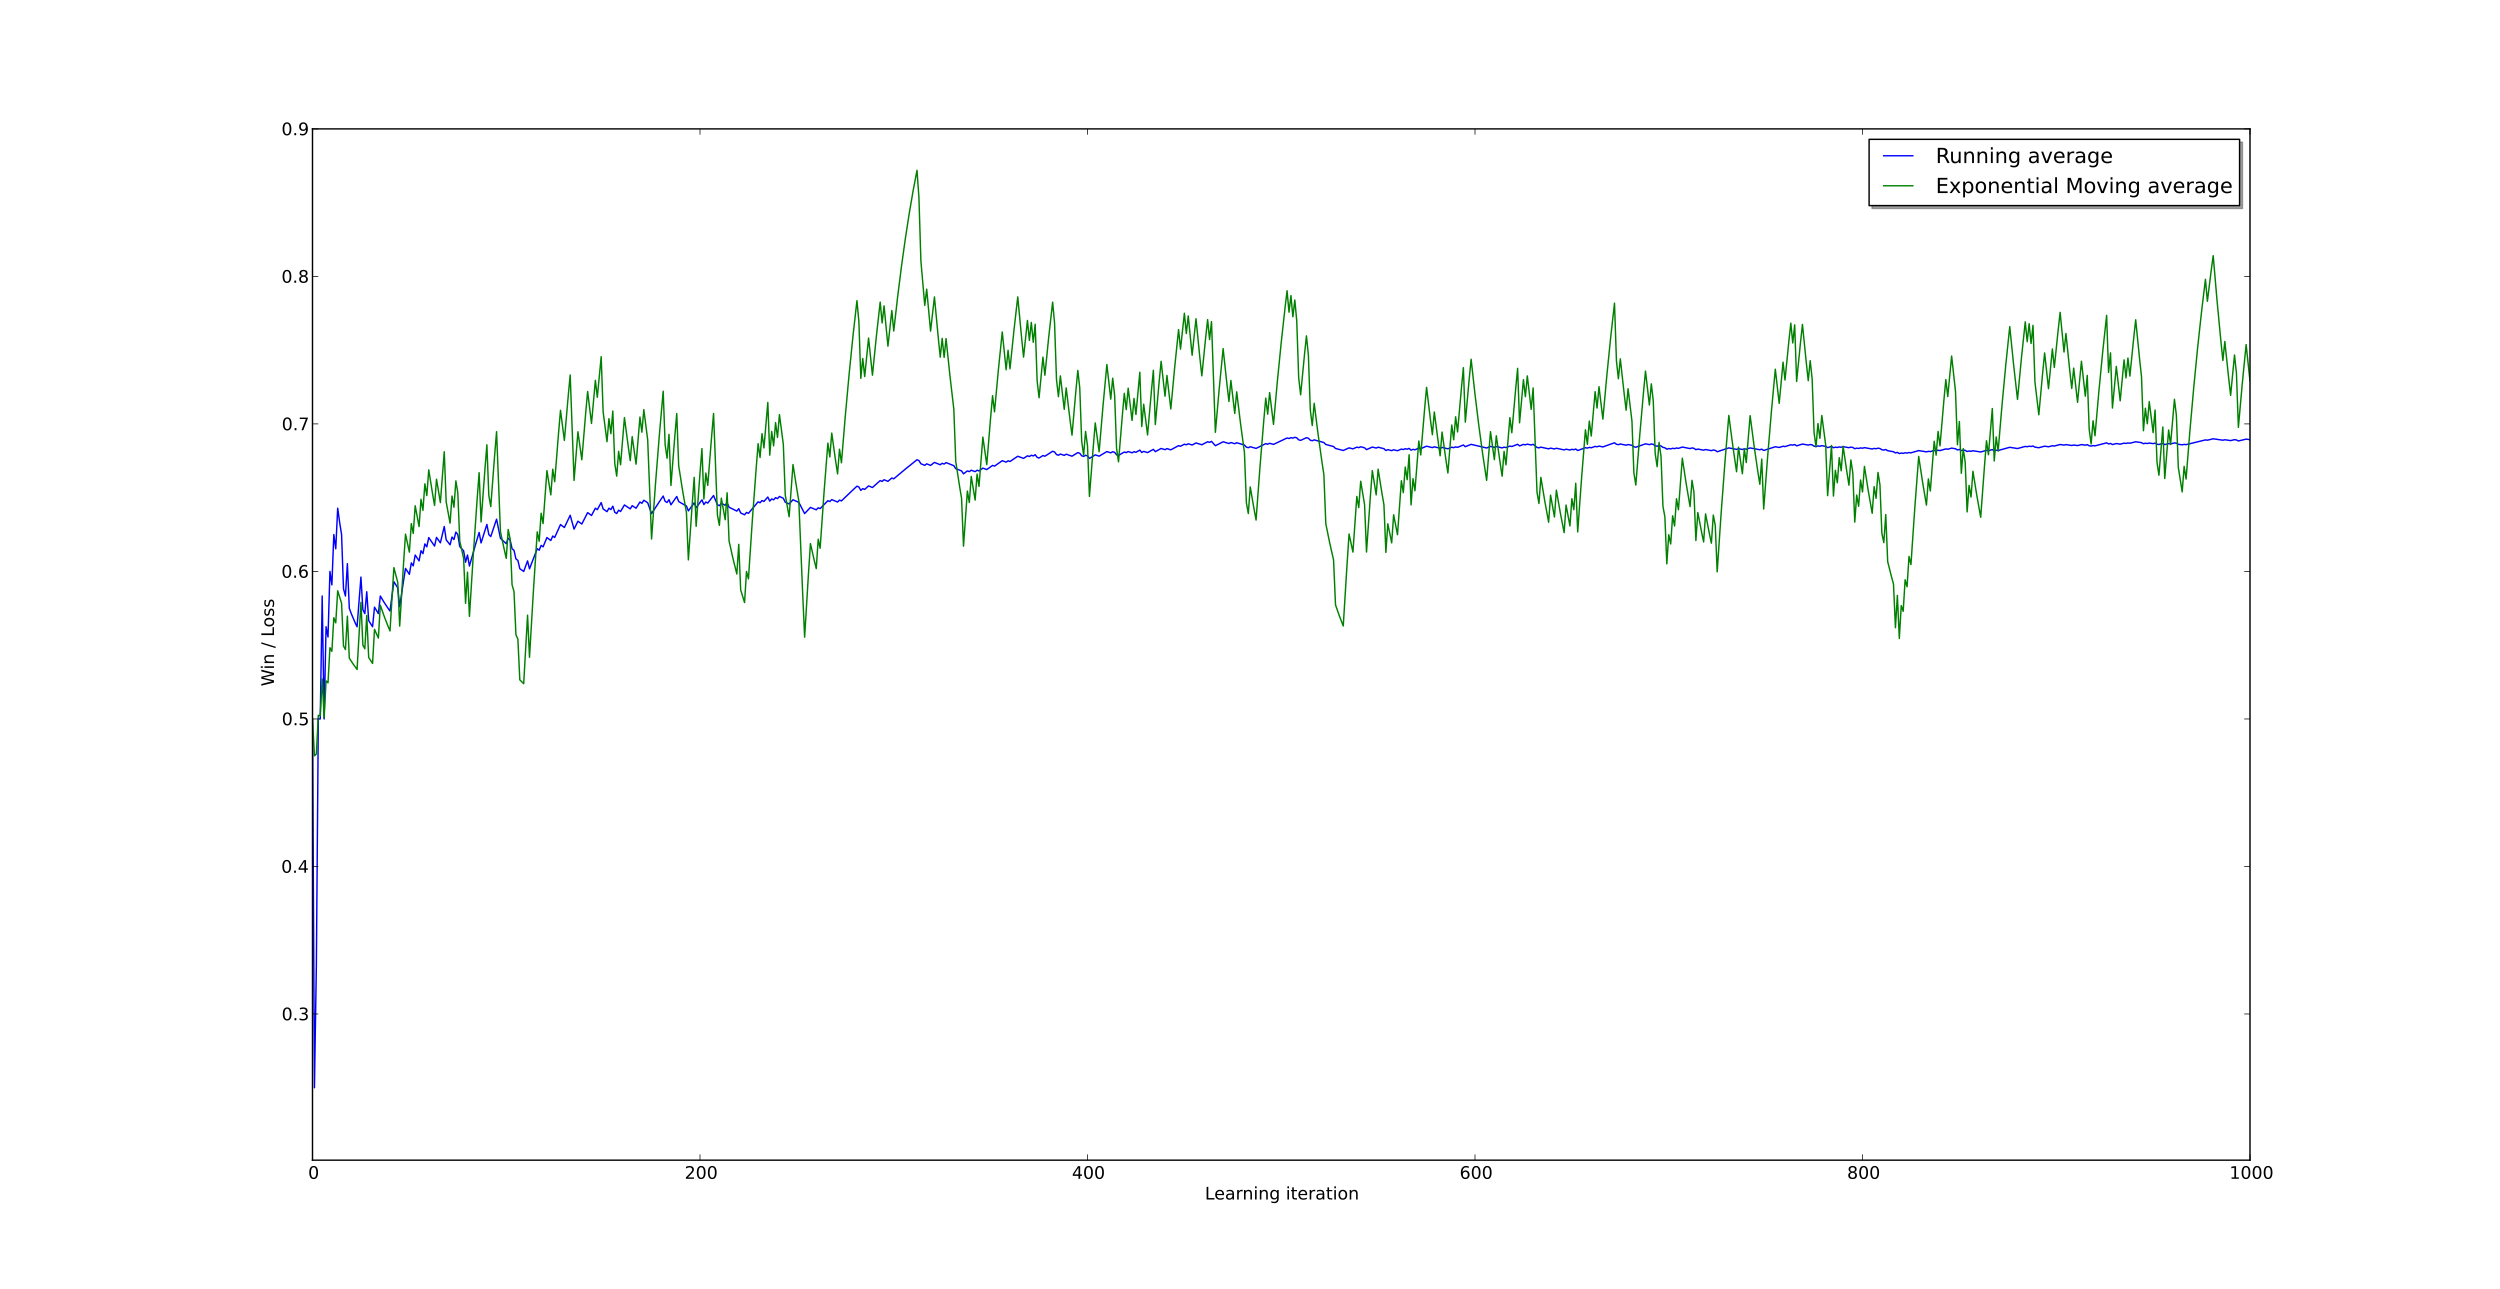 <?xml version="1.0" standalone="no"?>
<!DOCTYPE svg PUBLIC "-//W3C//DTD SVG 1.1//EN"
  "http://www.w3.org/Graphics/SVG/1.1/DTD/svg11.dtd">
<!-- Created with matplotlib (http://matplotlib.sourceforge.net/) -->
<svg width="1728pt" height="891pt" viewBox="0 0 1728 891"
   xmlns="http://www.w3.org/2000/svg"
   xmlns:xlink="http://www.w3.org/1999/xlink"
   version="1.1"
   id="svg1">
<rect x="0" y="0" width="1728" height="891" fill="#333333" stroke="none"/>
<filter id="colorAdd"><feComposite in="SourceGraphic" in2="BackgroundImage" operator="arithmetic" k2="1" k3="1"/></filter>
<g id="figure1">
<g id="patch1">
<path style="fill: #ffffff; stroke: #ffffff; stroke-width: 1; stroke-linejoin: round; stroke-linecap: square;  opacity: 1"  d="M0 891L1728 891L1728 0
L0 0z"/>
</g>
<g id="axes1">
<g id="patch2">
<path style="fill: #ffffff; opacity: 1"  d="M216 801.9L1555.2 801.9L1555.2 89.1
L216 89.1z"/>
</g>
<g id="line2d1">
<defs>
  <clipPath id="p80f05d78e10eae31a502a9fc5631256d">
<rect x="216" y="89.1" width="1339.2" height="712.8"/>
  </clipPath>
</defs><path style="fill: none; stroke: #0000ff; stroke-width: 1; stroke-linejoin: round; stroke-linecap: square;  opacity: 1" clip-path="url(#p80f05d78e10eae31a502a9fc5631256d)" d="M216 496.929L217.339 751.822L218.678 666.858
L220.018 496.929L221.357 496.929L222.696 411.965
L224.035 496.929L225.374 433.206L226.714 440.286
L228.053 394.972L229.392 404.241L230.731 369.483
L232.07 379.286L233.41 351.276L234.749 360.986
L236.088 369.483L237.427 406.967L238.766 411.965
L240.106 389.606L241.445 420.461L242.784 424.103
L245.462 430.435L246.802 433.206L249.48 398.893
L250.819 421.405L252.158 424.103L253.498 409.035
L254.837 428.958L257.515 433.206L258.854 419.689
L261.533 424.103L262.872 411.965L265.55 416.437
L268.229 420.461L269.568 422.326L272.246 402.085
L274.925 406.301L276.264 419.353L278.942 401.344
L280.282 392.891L282.96 396.971L284.299 389.09
L285.638 391.124L286.978 383.643L289.656 387.689
L290.995 380.662L292.334 382.667L293.674 375.963
L295.013 377.979L296.352 371.572L300.37 377.448
L301.709 371.443L304.387 375.189L307.066 363.941
L308.405 373.124L311.083 376.563L312.422 371.228
L313.762 372.927L315.101 367.783L316.44 369.483
L317.779 377.758L320.458 380.775L321.797 388.6
L323.136 383.643L324.475 391.242L328.493 376.979
L331.171 368.018L332.51 375.276L336.528 362.48
L337.867 369.483L339.206 370.853L343.224 358.862
L345.902 372.084L349.92 375.792L351.259 371.982
L352.598 373.195L353.938 379.286L355.277 380.407
L356.616 386.315L357.955 387.349L359.294 393.084
L361.973 394.972L364.651 387.689L365.99 393.167
L370.008 382.667L371.347 379.286L372.686 380.283
L374.026 376.979L375.365 377.979L378.043 371.572
L380.722 373.594L382.061 370.502L383.4 371.506
L387.418 362.567L390.096 364.618L394.114 356.167
L396.792 365.734L399.47 360.247L402.149 362.2
L406.166 354.332L408.845 356.298L411.523 351.276
L412.862 352.26L415.541 347.392L416.88 351.758
L419.558 353.656L420.898 351.276L422.237 352.216
L423.576 349.875L424.915 354.059L426.254 354.963
L427.594 352.65L428.933 353.552L431.611 349.028
L435.629 351.717L436.968 349.521L439.646 351.276
L442.325 346.992L443.664 347.869L445.003 345.772
L447.682 347.509L450.36 355L455.717 346.825
L458.395 342.873L459.734 346.5L461.074 347.318
L462.413 345.371L463.752 348.927L467.77 343.184
L469.109 346.676L474.466 349.774L475.805 353.143
L479.822 347.598L481.162 350.91L485.179 345.507
L486.518 348.765L487.858 346.992L489.197 347.723
L493.214 342.523L495.893 348.848L497.232 349.55
L498.571 347.841L501.25 349.234L502.589 347.55
L503.928 350.602L509.285 353.262L510.624 351.605
L511.963 354.556L514.642 355.828L515.981 354.189
L517.32 354.821L524.016 346.862L525.355 347.509
L526.694 345.962L528.034 346.608L530.712 343.561
L532.051 346.359L533.39 344.85L534.73 345.486
L536.069 343.993L537.408 344.628L538.747 343.151
L541.426 344.411L542.765 347.114L545.443 348.327
L548.122 345.426L552.139 347.23L556.157 354.989
L560.174 350.711L564.192 352.392L565.531 350.998
L566.87 351.553L572.227 346.094L573.566 346.656
L574.906 345.32L578.923 346.992L580.262 345.674
L581.602 346.226L589.637 338.531L592.315 336.039
L593.654 336.608L594.994 338.967L596.333 337.733
L597.672 338.289L600.35 335.851L603.029 336.962
L608.386 332.202L609.725 332.761L611.064 331.593
L613.742 332.703L616.421 330.399L617.76 330.952
L625.795 324.233L633.83 317.771L635.17 318.342
L636.509 320.527L639.187 321.64L640.526 320.588
L643.205 321.69L645.883 319.612L649.901 321.249
L651.24 320.224L652.579 320.764L653.918 319.747
L659.275 321.882L660.614 323.939L664.632 325.483
L665.971 327.505L668.65 325.497L669.989 326.001
L671.328 325.007L674.006 326.01L675.346 325.024
L676.685 325.523L679.363 323.572L682.042 324.566
L686.059 321.69L687.398 322.187L692.755 318.433
L695.434 319.427L696.773 318.504L698.112 318.998
L703.469 315.361L707.486 316.842L710.165 315.059
L711.504 315.55L712.843 314.667L714.182 315.155
L715.522 314.278L716.861 316.125L718.2 316.606
L720.878 314.863L722.218 315.343L727.574 311.915
L728.914 312.397L730.253 314.201L731.592 314.674
L732.931 313.828L735.61 314.769L736.949 313.929
L740.966 315.326L744.984 312.84L746.323 313.303
L747.662 315.046L749.002 315.501L750.341 314.681
L751.68 315.135L753.019 316.855L757.037 314.413
L759.715 315.31L765.072 312.116L767.75 313.011
L769.09 312.224L770.429 312.669L771.768 314.337
L773.107 314.775L777.125 312.435L778.464 312.873
L779.803 312.101L782.482 312.973L783.821 312.207
L785.16 312.64L787.838 311.119L789.178 312.741
L790.517 311.983L793.195 312.84L797.213 310.593
L798.552 312.19L802.57 309.969L805.248 310.817
L806.587 310.084L809.266 310.926L814.622 308.035
L815.962 308.456L818.64 307.031L819.979 307.451
L821.318 306.744L823.997 307.58L826.675 306.178
L830.693 307.422L834.71 305.346L836.05 305.759
L837.389 305.074L840.067 308.079L845.424 305.353
L849.442 306.566L850.781 305.893L853.459 306.694
L854.798 306.026L860.155 307.61L861.494 309.058
L862.834 309.446L864.173 308.781L868.19 309.938
L874.886 306.664L876.226 307.049L877.565 306.403
L880.243 307.17L889.618 302.725L890.957 303.109
L892.296 302.485L893.635 302.868L894.974 302.247
L896.314 302.629L897.653 304.01L898.992 304.388
L903.01 302.536L904.349 302.913L905.688 304.277
L907.027 304.65L908.366 304.037L915.062 305.881
L916.402 307.219L921.758 308.656L923.098 309.975
L928.454 311.378L932.472 309.564L935.15 310.26
L937.829 309.063L939.168 309.411L940.507 308.816
L943.186 309.508L944.525 310.787L948.542 309.015
L951.221 309.699L952.56 309.113L956.578 310.13
L957.917 311.385L959.256 310.802L961.934 311.469
L963.274 310.889L965.952 311.552L968.63 310.4
L969.97 310.731L971.309 310.158L972.648 310.488
L973.987 309.918L975.326 311.144L976.666 310.575
L978.005 310.902L980.683 309.77L982.022 310.096
L986.04 308.414L990.058 309.391L991.397 308.836
L995.414 309.803L996.754 309.251L1000.771 310.21
L1003.45 309.113L1004.789 309.431L1006.128 308.886
L1007.467 309.204L1011.485 307.58L1012.824 308.753
L1016.842 307.142L1027.555 309.644L1030.234 308.584
L1032.912 309.201L1034.251 308.675L1038.269 309.593
L1039.608 309.07L1040.947 309.374L1043.626 308.333
L1044.965 308.637L1048.982 307.089L1050.322 308.21
L1053 307.184L1054.339 307.487L1055.678 306.977
L1058.357 307.58L1059.696 307.072L1062.374 309.283
L1063.714 309.579L1065.053 309.071L1070.41 310.247
L1071.749 309.742L1074.427 310.325L1075.766 309.823
L1081.123 310.979L1082.462 310.48L1085.141 311.053
L1086.48 310.556L1087.819 310.842L1089.158 310.346
L1090.498 311.411L1095.854 309.439L1097.194 309.724
L1098.533 309.235L1099.872 309.519L1102.55 308.547
L1103.89 308.83L1105.229 308.347L1107.907 308.912
L1115.942 306.043L1117.282 307.083L1118.621 307.364
L1119.96 306.89L1123.978 307.73L1125.317 307.259
L1127.995 307.815L1129.334 308.838L1130.674 309.113
L1137.37 306.777L1140.048 307.327L1141.387 306.864
L1142.726 307.139L1144.066 308.147L1145.405 308.418
L1146.744 307.957L1148.083 308.228L1149.422 309.228
L1150.762 309.497L1152.101 310.493L1153.44 310.032
L1154.779 310.298L1156.118 309.838L1157.458 310.104
L1158.797 309.646L1160.136 309.911L1162.814 308.999
L1168.171 310.055L1169.51 309.602L1170.85 309.865
L1172.189 310.839L1173.528 310.387L1177.546 311.166
L1178.885 310.716L1182.902 311.488L1184.242 311.04
L1185.581 311.297L1186.92 312.254L1194.955 309.59
L1200.312 310.608L1201.651 310.169L1204.33 310.674
L1205.669 310.237L1207.008 310.489L1209.686 309.619
L1216.382 310.871L1217.722 310.439L1219.061 311.367
L1227.096 308.794L1229.774 309.29L1232.453 308.442
L1233.792 308.69L1237.81 307.427L1239.149 307.675
L1240.488 307.257L1241.827 308.169L1245.845 306.918
L1249.862 307.655L1251.202 307.241L1252.541 307.486
L1253.88 308.387L1255.219 308.63L1256.558 308.216
L1257.898 308.459L1259.237 308.047L1261.915 308.53
L1263.254 309.422L1265.933 308.6L1267.272 309.489
L1268.611 309.079L1269.95 309.317L1271.29 308.909
L1272.629 309.147L1273.968 308.74L1277.986 309.451
L1279.325 309.046L1280.664 309.282L1282.003 310.157
L1283.342 309.752L1284.682 309.986L1286.021 309.583
L1287.36 309.817L1288.699 309.414L1294.056 310.345
L1295.395 309.944L1296.734 310.176L1298.074 309.776
L1299.413 310.007L1300.752 310.867L1302.091 311.096
L1303.43 310.697L1304.77 311.552L1308.787 312.233
L1310.126 313.082L1311.466 312.684L1312.805 313.53
L1314.144 313.133L1315.483 313.356L1316.822 312.96
L1318.162 313.183L1319.501 312.788L1320.84 313.011
L1326.197 311.441L1331.554 312.33L1332.893 311.941
L1334.232 312.162L1336.91 311.386L1338.25 311.608
L1339.589 311.221L1340.928 311.442L1344.946 310.289
L1346.285 310.51L1348.963 309.747L1351.642 310.188
L1352.981 311.007L1354.32 310.627L1355.659 311.444
L1356.998 311.063L1358.338 311.281L1359.677 312.094
L1361.016 311.715L1362.355 311.931L1363.694 311.552
L1369.051 312.413L1373.069 311.284L1374.408 311.499
L1377.086 310.751L1378.426 311.552L1379.765 311.179
L1381.104 311.393L1389.139 309.174L1394.496 310.027
L1399.853 308.567L1401.192 308.78L1402.531 308.417
L1403.87 308.63L1405.21 308.268L1406.549 309.053
L1409.227 309.474L1413.245 308.394L1415.923 308.814
L1418.602 308.098L1419.941 308.308L1423.958 307.241
L1426.637 307.66L1427.976 307.307L1431.994 307.932
L1433.333 307.58L1436.011 307.995L1438.69 307.293
L1441.368 307.707L1442.707 307.358L1444.046 308.119
L1445.386 308.325L1446.725 307.976L1448.064 308.181
L1456.099 306.103L1457.438 306.858L1458.778 306.514
L1460.117 307.267L1462.795 306.58L1465.474 306.987
L1468.152 306.304L1469.491 306.507L1470.83 306.167
L1472.17 306.37L1476.187 305.353L1480.205 305.962
L1481.544 306.702L1482.883 306.365L1484.222 306.566
L1485.562 306.229L1488.24 306.63L1489.579 306.295
L1490.918 307.03L1492.258 307.229L1494.936 306.559
L1496.275 307.291L1498.954 306.623L1500.293 306.821
L1502.971 306.157L1504.31 306.355L1505.65 307.081
L1508.328 307.474L1509.667 307.143L1511.006 307.339
L1524.398 304.065L1525.738 304.262L1529.755 303.293
L1536.451 304.274L1537.79 303.953L1541.808 304.538
L1544.486 303.898L1545.826 304.092L1547.165 304.799
L1552.522 303.527L1555.2 303.913L1556.539 303.597
L1556.539 303.597"/>
</g>
<g id="line2d2">
<path style="fill: none; stroke: #008000; stroke-width: 1; stroke-linejoin: round; stroke-linecap: square;  opacity: 1" clip-path="url(#p80f05d78e10eae31a502a9fc5631256d)" d="M216 496.929L217.339 522.419L218.678 521.144
L220.018 494.444L221.357 494.568L222.696 469.197
L224.035 496.073L225.374 470.626L226.714 471.942
L228.053 447.702L229.392 450.163L230.731 427.012
L232.07 430.508L233.41 408.34L236.088 416.977
L237.427 446.464L238.766 448.987L240.106 425.895
L241.445 454.936L244.123 459.03L246.802 462.726
L249.48 416.356L250.819 445.874L252.158 448.427
L253.498 425.363L254.837 454.43L257.515 458.574
L258.854 435.002L261.533 441.04L262.872 418.345
L265.55 426.007L268.229 432.922L269.568 436.123
L272.246 392.347L274.925 402.544L276.264 432.752
L278.942 389.305L280.282 369.197L282.96 381.651
L284.299 361.926L285.638 368.676L286.978 349.599
L289.656 363.964L290.995 345.123L292.334 352.713
L293.674 334.435L295.013 342.559L296.352 324.789
L299.03 341.572L300.37 349.34L301.709 331.23
L304.387 347.386L307.066 312.262L308.405 346.985
L311.083 361.604L312.422 342.881L313.762 350.584
L315.101 332.412L316.44 340.638L317.779 373.941
L320.458 385.933L321.797 416.972L323.136 395.48
L324.475 426.042L327.154 383.25L329.832 344.629
L331.171 326.755L332.51 360.753L335.189 324.326
L336.528 307.467L337.867 342.429L339.206 350.154
L341.885 314.761L343.224 298.38L345.902 367.442
L348.581 380.067L349.92 385.91L351.259 365.972
L352.598 372.52L353.938 404.23L355.277 408.865
L356.616 438.757L357.955 441.666L359.294 469.918
L361.973 472.552L364.651 425.225L365.99 454.299
L368.669 408.751L371.347 367.644L372.686 374.109
L374.026 354.76L375.365 361.869L378.043 325.333
L380.722 342.064L382.061 324.318L383.4 332.948
L386.078 299.232L387.418 283.628L390.096 304.425
L392.774 273.49L394.114 259.172L396.792 332.058
L399.47 298.429L402.149 317.782L404.827 285.545
L406.166 270.625L408.845 292.69L411.523 262.899
L412.862 274.6L415.541 246.573L416.88 284.58
L419.558 305.284L420.898 289.377L422.237 299.755
L423.576 284.124L424.915 320.254L426.254 329.088
L427.594 311.99L428.933 321.237L431.611 288.663
L434.29 308.969L435.629 318.367L436.968 301.806
L439.646 320.83L442.325 288.296L443.664 298.727
L445.003 283.148L447.682 303.992L450.36 372.507
L453.038 334.934L455.717 301.025L458.395 270.421
L459.734 307.236L461.074 316.721L462.413 300.242
L463.752 335.565L466.43 301.594L467.77 285.872
L469.109 321.914L471.787 338.978L474.466 354.378
L475.805 386.995L478.483 348.009L479.822 329.966
L481.162 363.804L483.84 327.079L485.179 310.082
L486.518 344.914L487.858 327.025L489.197 335.521
L491.875 301.554L493.214 285.833L495.893 356.119
L497.232 363.16L498.571 344.359L501.25 359.234
L502.589 340.63L503.928 373.934L506.606 385.926
L509.285 396.749L510.624 376.269L511.963 407.791
L514.642 416.482L515.981 395.015L517.32 400.111
L519.998 359.846L522.677 323.508L524.016 306.69
L525.355 316.201L526.694 299.749L528.034 309.608
L530.712 278.167L532.051 314.595L533.39 298.222
L534.73 308.157L536.069 292.107L537.408 302.348
L538.747 286.588L541.426 307.096L542.765 342.077
L545.443 357.175L548.122 321.097L550.8 338.24
L552.139 346.175L554.818 410.578L556.157 440.385
L558.835 396.193L560.174 375.741L562.853 387.557
L564.192 393.025L565.531 372.731L566.87 378.941
L569.549 340.741L572.227 306.265L573.566 315.798
L574.906 299.365L577.584 318.628L578.923 327.543
L580.262 310.523L581.602 319.843L584.28 287.405
L586.958 258.129L589.637 231.708L592.315 207.863
L593.654 222.316L594.994 261.536L596.333 247.817
L597.672 260.272L600.35 233.642L603.029 259.313
L605.707 232.776L608.386 208.827L609.725 223.232
L611.064 211.427L613.742 239.264L616.421 214.682
L617.76 228.794L620.438 205.233L623.117 183.97
L625.795 164.779L628.474 147.459L631.152 131.829
L633.83 117.722L635.17 136.682L636.509 180.184
L639.187 211.066L640.526 199.87L643.205 228.833
L645.883 205.269L648.562 233.706L649.901 246.867
L651.24 233.881L652.579 247.033L653.918 234.038
L656.597 259.67L659.275 282.803L660.614 318.999
L663.293 336.347L664.632 344.376L665.971 377.493
L668.65 339.434L669.989 347.309L671.328 329.3
L674.006 345.644L675.346 327.719L676.685 336.18
L679.363 302.148L682.042 321.14L684.72 288.575
L686.059 273.503L687.398 284.675L690.077 255.665
L692.755 229.484L695.434 255.56L696.773 242.139
L698.112 254.879L700.79 228.775L703.469 205.215
L706.147 233.658L707.486 246.821L710.165 221.502
L711.504 235.274L712.843 222.867L714.182 236.57
L715.522 224.099L716.861 263.23L718.2 274.915
L720.878 246.857L722.218 259.361L724.896 232.819
L727.574 208.866L728.914 223.269L730.253 262.441
L731.592 274.166L732.931 259.815L735.61 282.933
L736.949 268.144L739.627 290.45L740.966 300.774
L743.645 270.195L744.984 256.043L746.323 268.087
L747.662 305.018L749.002 314.614L750.341 298.24
L751.68 308.175L753.019 343.102L755.698 308.396
L757.037 292.333L759.715 312.281L762.394 280.58
L765.072 251.97L767.75 275.854L769.09 261.418
L770.429 273.194L771.768 309.87L773.107 319.223
L775.786 286.845L777.125 271.86L778.464 283.113
L779.803 268.315L782.482 290.605L783.821 275.432
L785.16 286.506L787.838 257.318L789.178 294.788
L790.517 279.406L793.195 300.615L795.874 270.051
L797.213 255.906L798.552 293.446L801.23 263.582
L802.57 249.76L805.248 273.859L806.587 259.523
L809.266 282.67L811.944 253.856L814.622 227.852
L815.962 241.305L818.64 216.525L819.979 230.545
L821.318 218.375L823.997 245.534L826.675 220.341
L829.354 247.308L830.693 259.789L833.371 233.206
L834.71 220.903L836.05 234.704L837.389 222.326
L840.067 298.804L842.746 268.417L845.424 240.993
L848.102 265.947L849.442 277.496L850.781 262.978
L853.459 285.788L854.798 270.856L857.477 292.898
L860.155 312.791L861.494 347.487L862.834 354.96
L864.173 336.569L866.851 352.204L868.19 359.44
L870.869 323.141L873.547 290.381L874.886 275.219
L876.226 286.305L877.565 271.347L880.243 293.341
L882.922 263.487L885.6 236.543L888.278 212.227
L889.618 200.972L890.957 215.77L892.296 204.339
L893.635 218.968L894.974 207.377L896.314 221.855
L897.653 261.098L898.992 272.889L901.67 245.029
L903.01 232.135L904.349 245.374L905.688 283.442
L907.027 294.116L908.366 278.767L911.045 300.038
L913.723 319.235L915.062 328.12L916.402 362.049
L919.08 375.2L921.758 387.069L923.098 418.051
L925.776 425.742L928.454 432.683L931.133 389.242
L932.472 369.137L935.15 381.597L937.829 343.138
L939.168 350.827L940.507 332.643L943.186 348.661
L944.525 381.564L947.203 343.108L948.542 325.309
L951.221 342.042L952.56 324.297L955.238 341.129
L956.578 348.919L957.917 381.809L959.256 362.076
L961.934 375.224L963.274 355.82L965.952 369.578
L968.63 332.29L969.97 340.522L971.309 322.853
L972.648 331.557L973.987 314.336L975.326 348.955
L976.666 330.865L978.005 339.168L980.683 304.846
L982.022 314.45L984.701 282.537L986.04 267.768
L988.718 290.111L990.058 300.452L991.397 284.786
L994.075 305.47L995.414 315.043L996.754 298.648
L999.432 317.981L1000.771 326.928L1003.45 293.799
L1004.789 303.955L1006.128 288.115L1007.467 298.556
L1010.146 268.193L1011.485 254.14L1012.824 291.769
L1015.502 262.068L1016.842 248.322L1019.52 272.561
L1022.198 294.437L1024.877 314.18L1027.555 331.998
L1030.234 298.375L1032.912 317.734L1034.251 301.204
L1036.93 320.287L1038.269 329.119L1039.608 312.021
L1040.947 321.266L1043.626 288.689L1044.965 299.101
L1047.643 268.685L1048.982 254.608L1050.322 292.213
L1053 262.469L1054.339 274.192L1055.678 259.839
L1058.357 282.956L1059.696 268.165L1062.374 340.174
L1063.714 348.012L1065.053 329.968L1067.731 346.247
L1070.41 360.938L1071.749 342.249L1074.427 357.33
L1075.766 338.821L1078.445 354.236L1081.123 368.149
L1082.462 349.098L1085.141 363.512L1086.48 344.693
L1087.819 352.305L1089.158 334.047L1090.498 367.681
L1093.176 330.578L1095.854 297.093L1097.194 307.085
L1098.533 291.088L1099.872 301.38L1102.55 270.742
L1103.89 282.051L1105.229 267.306L1107.907 289.694
L1110.586 260.195L1113.264 233.573L1115.942 209.546
L1117.282 249.404L1118.621 261.78L1119.96 248.049
L1122.638 272.314L1123.978 283.545L1125.317 268.725
L1127.995 290.975L1129.334 326.762L1130.674 335.27
L1133.352 301.328L1136.03 270.695L1137.37 256.517
L1140.048 279.957L1141.387 265.317L1142.726 276.897
L1144.066 313.388L1145.405 322.565L1146.744 305.794
L1148.083 315.351L1149.422 349.919L1150.762 357.27
L1152.101 389.742L1153.44 369.612L1154.779 375.978
L1156.118 356.536L1157.458 363.556L1158.797 344.735
L1160.136 352.345L1162.814 316.738L1165.493 334.306
L1168.171 350.162L1169.51 332.011L1170.85 340.257
L1172.189 373.58L1173.528 354.258L1176.206 368.168
L1177.546 374.607L1178.885 355.233L1181.563 369.049
L1182.902 375.443L1184.242 356.028L1185.581 363.073
L1186.92 395.255L1189.598 355.464L1192.277 319.553
L1194.955 287.143L1197.634 307.597L1200.312 326.057
L1201.651 309.111L1204.33 327.423L1205.669 310.409
L1207.008 319.735L1209.686 287.308L1212.365 307.746
L1215.043 326.191L1216.382 334.728L1217.722 317.349
L1219.061 351.817L1221.739 316.261L1224.418 284.172
L1227.096 255.212L1229.774 278.779L1232.453 250.345
L1233.792 262.674L1236.47 235.81L1237.81 223.376
L1239.149 237.054L1240.488 224.558L1241.827 263.666
L1244.506 236.705L1245.845 224.227L1248.523 250.816
L1249.862 263.121L1251.202 249.322L1252.541 261.703
L1253.88 298.953L1255.219 308.852L1256.558 292.767
L1257.898 302.975L1259.237 287.183L1261.915 307.633
L1263.254 342.588L1265.933 307.932L1267.272 342.871
L1268.611 325.084L1269.95 333.677L1271.29 316.35
L1272.629 325.379L1273.968 308.467L1276.646 326.842
L1277.986 335.347L1279.325 317.936L1280.664 326.886
L1282.003 360.877L1283.342 342.191L1284.682 349.928
L1286.021 331.788L1287.36 340.045L1288.699 322.4
L1291.378 339.417L1294.056 354.774L1295.395 336.393
L1296.734 344.42L1298.074 326.556L1299.413 335.074
L1300.752 368.656L1302.091 375.07L1303.43 355.674
L1304.77 388.226L1307.448 398.824L1308.787 403.73
L1310.126 433.879L1311.466 411.542L1312.805 441.301
L1314.144 418.593L1315.483 422.51L1316.822 400.741
L1318.162 405.551L1319.501 384.63L1320.84 390.245
L1323.518 350.943L1326.197 315.472L1328.875 333.164
L1331.554 349.131L1332.893 331.032L1334.232 339.327
L1336.91 304.989L1338.25 314.586L1339.589 298.214
L1340.928 308.15L1343.606 276.851L1344.946 262.366
L1346.285 274.094L1348.963 246.116L1351.642 270.571
L1352.981 307.378L1354.32 291.366L1355.659 327.134
L1356.998 310.134L1358.338 319.474L1359.677 353.836
L1361.016 335.501L1362.355 343.573L1363.694 325.751
L1366.373 342.441L1369.051 357.504L1371.73 321.393
L1373.069 304.681L1374.408 314.293L1377.086 282.396
L1378.426 318.612L1379.765 302.039L1381.104 311.783
L1383.782 280.131L1386.461 251.564L1389.139 225.783
L1391.818 252.22L1394.496 276.079L1397.174 247.908
L1399.853 222.483L1401.192 236.206L1402.531 223.752
L1403.87 237.411L1405.21 224.898L1406.549 263.989
L1409.227 286.7L1411.906 257.494L1413.245 243.976
L1415.923 268.639L1418.602 241.193L1419.941 253.98
L1422.619 227.963L1423.958 215.922L1426.637 243.32
L1427.976 230.512L1430.654 256.487L1431.994 268.509
L1433.333 254.441L1436.011 278.084L1438.69 249.717
L1441.368 273.82L1442.707 259.486L1444.046 296.848
L1445.386 306.852L1446.725 290.866L1448.064 301.169
L1450.742 270.552L1453.421 242.919L1456.099 217.981
L1457.438 257.418L1458.778 243.904L1460.117 282.045
L1462.795 253.292L1465.474 277.046L1468.152 248.781
L1469.491 261.188L1470.83 247.486L1472.17 259.958
L1474.848 233.359L1476.187 221.048L1478.866 247.946
L1480.205 260.395L1481.544 297.711L1482.883 282.183
L1484.222 292.92L1485.562 277.631L1488.24 299.013
L1489.579 283.419L1490.918 319.584L1492.258 328.452
L1494.936 295.174L1496.275 330.751L1498.954 297.249
L1500.293 307.233L1502.971 276.024L1504.31 287.07
L1505.65 323.052L1508.328 340.005L1509.667 322.362
L1511.006 331.09L1513.685 297.555L1516.363 267.29
L1519.042 239.976L1521.72 215.325L1524.398 193.077
L1525.738 208.269L1528.416 186.71L1529.755 176.731
L1532.434 207.951L1535.112 236.126L1536.451 249.166
L1537.79 236.065L1540.469 261.499L1541.808 273.271
L1544.486 245.373L1545.826 257.951L1547.165 295.389
L1549.843 265.335L1552.522 238.211L1555.2 263.436
L1556.539 249.622L1556.539 249.622"/>
</g>
<g id="matplotlib.axis1">
<g id="xtick1">
<g id="line2d3">
<defs><path id="m30e32995789d870ad79a2e54c91cf9c6" d="M0 0L0 -4"/></defs>
<g ><use style="fill: none; stroke: #000000; stroke-width: 0.5; stroke-linejoin: round; stroke-linecap: butt;  opacity: 1" xlink:href="#m30e32995789d870ad79a2e54c91cf9c6" x="216" y="801.9"/>
</g></g>
<g id="line2d4">
<defs><path id="m9281cae24120827b11d5ea8a7ad3e96b" d="M0 0L0 4"/></defs>
<g ><use style="fill: none; stroke: #000000; stroke-width: 0.5; stroke-linejoin: round; stroke-linecap: butt;  opacity: 1" xlink:href="#m9281cae24120827b11d5ea8a7ad3e96b" x="216" y="89.1"/>
</g></g>
<g id="text1">
<defs>
<path id="c_7a2040fe3b94fcd41d0a72c84e93b115" d="M31.781 -66.406q-7.609 0 -11.453 7.5q-3.828 7.484 -3.828 22.531q0 14.984 3.828 22.484q3.844 7.5 11.453 7.5q7.672 0 11.5 -7.5q3.844 -7.5 3.844 -22.484q0 -15.047 -3.844 -22.531q-3.828 -7.5 -11.5 -7.5M31.781 -74.219q12.266 0 18.734 9.703q6.469 9.688 6.469 28.141q0 18.406 -6.469 28.109q-6.469 9.688 -18.734 9.688q-12.25 0 -18.719 -9.688q-6.469 -9.703 -6.469 -28.109q0 -18.453 6.469 -28.141q6.469 -9.703 18.719 -9.703"/>
</defs>
<g style="fill: #000000; opacity: 1" transform="translate(212.977,814.806)scale(0.12)">
<use xlink:href="#c_7a2040fe3b94fcd41d0a72c84e93b115"/>
</g>
</g>
</g>
<g id="xtick2">
<g id="line2d5">
<g ><use style="fill: none; stroke: #000000; stroke-width: 0.5; stroke-linejoin: round; stroke-linecap: butt;  opacity: 1" xlink:href="#m30e32995789d870ad79a2e54c91cf9c6" x="483.84" y="801.9"/>
</g></g>
<g id="line2d6">
<g ><use style="fill: none; stroke: #000000; stroke-width: 0.5; stroke-linejoin: round; stroke-linecap: butt;  opacity: 1" xlink:href="#m9281cae24120827b11d5ea8a7ad3e96b" x="483.84" y="89.1"/>
</g></g>
<g id="text2">
<defs>
<path id="c_ed3f3ed3ebfbd18bcb9c012009a68ad1" d="M19.188 -8.297l34.422 0l0 8.297l-46.281 0l0 -8.297q5.609 -5.812 15.297 -15.594q9.703 -9.797 12.188 -12.641q4.734 -5.312 6.609 -9q1.891 -3.688 1.891 -7.25q0 -5.812 -4.078 -9.469q-4.078 -3.672 -10.625 -3.672q-4.641 0 -9.797 1.609q-5.141 1.609 -11 4.891l0 -9.969q5.953 -2.391 11.125 -3.609q5.188 -1.219 9.484 -1.219q11.328 0 18.062 5.672q6.734 5.656 6.734 15.125q0 4.5 -1.688 8.531q-1.672 4.016 -6.125 9.484q-1.219 1.422 -7.766 8.188q-6.531 6.766 -18.453 18.922"/>
</defs>
<g style="fill: #000000; opacity: 1" transform="translate(473.215,814.806)scale(0.12)">
<use xlink:href="#c_ed3f3ed3ebfbd18bcb9c012009a68ad1"/>
<use xlink:href="#c_7a2040fe3b94fcd41d0a72c84e93b115" x="63.623"/>
<use xlink:href="#c_7a2040fe3b94fcd41d0a72c84e93b115" x="127.246"/>
</g>
</g>
</g>
<g id="xtick3">
<g id="line2d7">
<g ><use style="fill: none; stroke: #000000; stroke-width: 0.5; stroke-linejoin: round; stroke-linecap: butt;  opacity: 1" xlink:href="#m30e32995789d870ad79a2e54c91cf9c6" x="751.68" y="801.9"/>
</g></g>
<g id="line2d8">
<g ><use style="fill: none; stroke: #000000; stroke-width: 0.5; stroke-linejoin: round; stroke-linecap: butt;  opacity: 1" xlink:href="#m9281cae24120827b11d5ea8a7ad3e96b" x="751.68" y="89.1"/>
</g></g>
<g id="text3">
<defs>
<path id="c_a0416418d96557a09b8c1332d34883ba" d="M37.797 -64.312l-24.906 38.922l24.906 0zM35.203 -72.906l12.406 0l0 47.516l10.406 0l0 8.203l-10.406 0l0 17.188l-9.812 0l0 -17.188l-32.906 0l0 -9.516z"/>
</defs>
<g style="fill: #000000; opacity: 1" transform="translate(740.914,814.806)scale(0.12)">
<use xlink:href="#c_a0416418d96557a09b8c1332d34883ba"/>
<use xlink:href="#c_7a2040fe3b94fcd41d0a72c84e93b115" x="63.623"/>
<use xlink:href="#c_7a2040fe3b94fcd41d0a72c84e93b115" x="127.246"/>
</g>
</g>
</g>
<g id="xtick4">
<g id="line2d9">
<g ><use style="fill: none; stroke: #000000; stroke-width: 0.5; stroke-linejoin: round; stroke-linecap: butt;  opacity: 1" xlink:href="#m30e32995789d870ad79a2e54c91cf9c6" x="1019.52" y="801.9"/>
</g></g>
<g id="line2d10">
<g ><use style="fill: none; stroke: #000000; stroke-width: 0.5; stroke-linejoin: round; stroke-linecap: butt;  opacity: 1" xlink:href="#m9281cae24120827b11d5ea8a7ad3e96b" x="1019.52" y="89.1"/>
</g></g>
<g id="text4">
<defs>
<path id="c_cc8d6d580d1b10c8632f7a42cd53db8a" d="M33.016 -40.375q-6.641 0 -10.531 4.547q-3.875 4.531 -3.875 12.438q0 7.859 3.875 12.438q3.891 4.562 10.531 4.562q6.641 0 10.516 -4.562q3.875 -4.578 3.875 -12.438q0 -7.906 -3.875 -12.438q-3.875 -4.547 -10.516 -4.547M52.594 -71.297l0 8.984q-3.719 -1.75 -7.5 -2.672q-3.781 -0.938 -7.5 -0.938q-9.766 0 -14.922 6.594q-5.141 6.594 -5.875 19.922q2.875 -4.25 7.219 -6.516q4.359 -2.266 9.578 -2.266q10.984 0 17.359 6.672q6.375 6.656 6.375 18.125q0 11.234 -6.641 18.031q-6.641 6.781 -17.672 6.781q-12.656 0 -19.344 -9.688q-6.688 -9.703 -6.688 -28.109q0 -17.281 8.203 -27.562q8.203 -10.281 22.016 -10.281q3.719 0 7.5 0.734q3.781 0.734 7.891 2.188"/>
</defs>
<g style="fill: #000000; opacity: 1" transform="translate(1008.879,814.806)scale(0.12)">
<use xlink:href="#c_cc8d6d580d1b10c8632f7a42cd53db8a"/>
<use xlink:href="#c_7a2040fe3b94fcd41d0a72c84e93b115" x="63.623"/>
<use xlink:href="#c_7a2040fe3b94fcd41d0a72c84e93b115" x="127.246"/>
</g>
</g>
</g>
<g id="xtick5">
<g id="line2d11">
<g ><use style="fill: none; stroke: #000000; stroke-width: 0.5; stroke-linejoin: round; stroke-linecap: butt;  opacity: 1" xlink:href="#m30e32995789d870ad79a2e54c91cf9c6" x="1287.36" y="801.9"/>
</g></g>
<g id="line2d12">
<g ><use style="fill: none; stroke: #000000; stroke-width: 0.5; stroke-linejoin: round; stroke-linecap: butt;  opacity: 1" xlink:href="#m9281cae24120827b11d5ea8a7ad3e96b" x="1287.36" y="89.1"/>
</g></g>
<g id="text5">
<defs>
<path id="c_bef35738d52871942e50b9de9b122bab" d="M31.781 -34.625q-7.031 0 -11.062 3.766q-4.016 3.766 -4.016 10.344q0 6.594 4.016 10.359q4.031 3.766 11.062 3.766q7.031 0 11.078 -3.781q4.062 -3.797 4.062 -10.344q0 -6.578 -4.031 -10.344q-4.016 -3.766 -11.109 -3.766M21.922 -38.812q-6.344 -1.562 -9.891 -5.906q-3.531 -4.359 -3.531 -10.609q0 -8.734 6.219 -13.812q6.234 -5.078 17.062 -5.078q10.891 0 17.094 5.078q6.203 5.078 6.203 13.812q0 6.25 -3.547 10.609q-3.531 4.344 -9.828 5.906q7.125 1.656 11.094 6.5q3.984 4.828 3.984 11.797q0 10.609 -6.469 16.281q-6.469 5.656 -18.531 5.656q-12.047 0 -18.531 -5.656q-6.469 -5.672 -6.469 -16.281q0 -6.969 4 -11.797q4.016 -4.844 11.141 -6.5M18.312 -54.391q0 5.656 3.531 8.828q3.547 3.172 9.938 3.172q6.359 0 9.938 -3.172q3.594 -3.172 3.594 -8.828q0 -5.672 -3.594 -8.844q-3.578 -3.172 -9.938 -3.172q-6.391 0 -9.938 3.172q-3.531 3.172 -3.531 8.844"/>
</defs>
<g style="fill: #000000; opacity: 1" transform="translate(1276.704,814.806)scale(0.12)">
<use xlink:href="#c_bef35738d52871942e50b9de9b122bab"/>
<use xlink:href="#c_7a2040fe3b94fcd41d0a72c84e93b115" x="63.623"/>
<use xlink:href="#c_7a2040fe3b94fcd41d0a72c84e93b115" x="127.246"/>
</g>
</g>
</g>
<g id="xtick6">
<g id="line2d13">
<g ><use style="fill: none; stroke: #000000; stroke-width: 0.5; stroke-linejoin: round; stroke-linecap: butt;  opacity: 1" xlink:href="#m30e32995789d870ad79a2e54c91cf9c6" x="1555.2" y="801.9"/>
</g></g>
<g id="line2d14">
<g ><use style="fill: none; stroke: #000000; stroke-width: 0.5; stroke-linejoin: round; stroke-linecap: butt;  opacity: 1" xlink:href="#m9281cae24120827b11d5ea8a7ad3e96b" x="1555.2" y="89.1"/>
</g></g>
<g id="text6">
<defs>
<path id="c_42baa63129a918535c52adb20d687ea7" d="M12.406 -8.297l16.109 0l0 -55.625l-17.531 3.516l0 -8.984l17.438 -3.516l9.859 0l0 64.609l16.109 0l0 8.297l-41.984 0z"/>
</defs>
<g style="fill: #000000; opacity: 1" transform="translate(1540.973,814.806)scale(0.12)">
<use xlink:href="#c_42baa63129a918535c52adb20d687ea7"/>
<use xlink:href="#c_7a2040fe3b94fcd41d0a72c84e93b115" x="63.623"/>
<use xlink:href="#c_7a2040fe3b94fcd41d0a72c84e93b115" x="127.246"/>
<use xlink:href="#c_7a2040fe3b94fcd41d0a72c84e93b115" x="190.869"/>
</g>
</g>
</g>
<g id="text7">
<defs>
<path id="c_07e3f33241aff50afcba519606f2a979" d="M9.812 -72.906l9.859 0l0 64.609l35.5 0l0 8.297l-45.359 0z"/>
<path id="c_0bce5afba2dc6b9024b26277c38ad8e8" d="M56.203 -29.594l0 4.391l-41.312 0q0.594 9.281 5.594 14.141q5 4.859 13.938 4.859q5.172 0 10.031 -1.266q4.859 -1.266 9.656 -3.812l0 8.5q-4.844 2.047 -9.922 3.125q-5.078 1.078 -10.297 1.078q-13.094 0 -20.734 -7.609q-7.641 -7.625 -7.641 -20.625q0 -13.422 7.25 -21.297q7.25 -7.891 19.562 -7.891q11.031 0 17.453 7.109q6.422 7.094 6.422 19.297M47.219 -32.234q-0.094 -7.359 -4.125 -11.75q-4.031 -4.406 -10.672 -4.406q-7.516 0 -12.031 4.25q-4.516 4.25 -5.203 11.969z"/>
<path id="c_01d93a582460e35a7945ca50d148ffeb" d="M34.281 -27.484q-10.891 0 -15.094 2.484q-4.203 2.484 -4.203 8.5q0 4.781 3.156 7.594q3.156 2.797 8.562 2.797q7.484 0 12 -5.297q4.516 -5.297 4.516 -14.078l0 -2zM52.203 -31.203l0 31.203l-8.984 0l0 -8.297q-3.078 4.969 -7.672 7.344q-4.594 2.375 -11.234 2.375q-8.391 0 -13.359 -4.719q-4.953 -4.719 -4.953 -12.625q0 -9.219 6.172 -13.906q6.188 -4.688 18.438 -4.688l12.609 0l0 -0.891q0 -6.203 -4.078 -9.594q-4.078 -3.391 -11.453 -3.391q-4.688 0 -9.141 1.125q-4.438 1.125 -8.531 3.375l0 -8.312q4.922 -1.906 9.562 -2.844q4.641 -0.953 9.031 -0.953q11.875 0 17.734 6.156q5.859 6.141 5.859 18.641"/>
<path id="c_6ec8d5749226675394676a5d2a3b468b" d="M41.109 -46.297q-1.516 -0.875 -3.297 -1.281q-1.781 -0.422 -3.922 -0.422q-7.625 0 -11.703 4.953q-4.078 4.953 -4.078 14.234l0 28.812l-9.031 0l0 -54.688l9.031 0l0 8.5q2.844 -4.984 7.375 -7.391q4.547 -2.422 11.047 -2.422q0.922 0 2.047 0.125q1.125 0.109 2.484 0.359z"/>
<path id="c_fe791a90f5471e2ab20a5ed41a7fa451" d="M54.891 -33.016l0 33.016l-8.984 0l0 -32.719q0 -7.766 -3.031 -11.609q-3.031 -3.859 -9.078 -3.859q-7.281 0 -11.484 4.641q-4.203 4.625 -4.203 12.641l0 30.906l-9.031 0l0 -54.688l9.031 0l0 8.5q3.234 -4.938 7.594 -7.375q4.375 -2.438 10.094 -2.438q9.422 0 14.25 5.828q4.844 5.828 4.844 17.156"/>
<path id="c_6a63bda47b2f3da1cec6aadd80692cfe" d="M9.422 -54.688l8.984 0l0 54.688l-8.984 0zM9.422 -75.984l8.984 0l0 11.391l-8.984 0z"/>
<path id="c_e3864de5dabf2f8dd9eee74726882ec1" d="M45.406 -27.984q0 -9.766 -4.031 -15.125q-4.016 -5.375 -11.297 -5.375q-7.219 0 -11.25 5.375q-4.031 5.359 -4.031 15.125q0 9.719 4.031 15.094q4.031 5.375 11.25 5.375q7.281 0 11.297 -5.375q4.031 -5.375 4.031 -15.094M54.391 -6.781q0 13.953 -6.203 20.766q-6.188 6.812 -18.984 6.812q-4.734 0 -8.938 -0.703q-4.203 -0.703 -8.156 -2.172l0 -8.734q3.953 2.141 7.812 3.156q3.859 1.031 7.859 1.031q8.844 0 13.234 -4.609q4.391 -4.609 4.391 -13.938l0 -4.453q-2.781 4.844 -7.125 7.234q-4.344 2.391 -10.406 2.391q-10.047 0 -16.203 -7.656q-6.156 -7.672 -6.156 -20.328q0 -12.688 6.156 -20.344q6.156 -7.672 16.203 -7.672q6.062 0 10.406 2.391q4.344 2.391 7.125 7.219l0 -8.297l8.984 0z"/>
<path id="c_d41d8cd98f00b204e9800998ecf8427e" d=""/>
<path id="c_0f8c41144cfbf448378cb6fd1cc8e549" d="M18.312 -70.219l0 15.531l18.5 0l0 6.984l-18.5 0l0 29.688q0 6.688 1.828 8.594q1.828 1.906 7.453 1.906l9.219 0l0 7.516l-9.219 0q-10.406 0 -14.359 -3.875q-3.953 -3.891 -3.953 -14.141l0 -29.688l-6.594 0l0 -6.984l6.594 0l0 -15.531z"/>
<path id="c_f05dd90d41f04bb96ef1ca503cc2044b" d="M30.609 -48.391q-7.219 0 -11.422 5.641q-4.203 5.641 -4.203 15.453q0 9.812 4.172 15.453q4.188 5.641 11.453 5.641q7.188 0 11.375 -5.656q4.203 -5.672 4.203 -15.438q0 -9.719 -4.203 -15.406q-4.188 -5.688 -11.375 -5.688M30.609 -56q11.719 0 18.406 7.625q6.703 7.609 6.703 21.078q0 13.422 -6.703 21.078q-6.688 7.641 -18.406 7.641q-11.766 0 -18.438 -7.641q-6.656 -7.656 -6.656 -21.078q0 -13.469 6.656 -21.078q6.672 -7.625 18.438 -7.625"/>
</defs>
<g style="fill: #000000; opacity: 1" transform="translate(832.827,829.103)scale(0.12)">
<use xlink:href="#c_07e3f33241aff50afcba519606f2a979"/>
<use xlink:href="#c_0bce5afba2dc6b9024b26277c38ad8e8" x="53.963"/>
<use xlink:href="#c_01d93a582460e35a7945ca50d148ffeb" x="115.486"/>
<use xlink:href="#c_6ec8d5749226675394676a5d2a3b468b" x="176.766"/>
<use xlink:href="#c_fe791a90f5471e2ab20a5ed41a7fa451" x="216.129"/>
<use xlink:href="#c_6a63bda47b2f3da1cec6aadd80692cfe" x="279.508"/>
<use xlink:href="#c_fe791a90f5471e2ab20a5ed41a7fa451" x="307.291"/>
<use xlink:href="#c_e3864de5dabf2f8dd9eee74726882ec1" x="370.67"/>
<use xlink:href="#c_d41d8cd98f00b204e9800998ecf8427e" x="434.146"/>
<use xlink:href="#c_6a63bda47b2f3da1cec6aadd80692cfe" x="465.934"/>
<use xlink:href="#c_0f8c41144cfbf448378cb6fd1cc8e549" x="493.717"/>
<use xlink:href="#c_0bce5afba2dc6b9024b26277c38ad8e8" x="532.926"/>
<use xlink:href="#c_6ec8d5749226675394676a5d2a3b468b" x="594.449"/>
<use xlink:href="#c_01d93a582460e35a7945ca50d148ffeb" x="635.562"/>
<use xlink:href="#c_0f8c41144cfbf448378cb6fd1cc8e549" x="696.842"/>
<use xlink:href="#c_6a63bda47b2f3da1cec6aadd80692cfe" x="736.051"/>
<use xlink:href="#c_f05dd90d41f04bb96ef1ca503cc2044b" x="763.834"/>
<use xlink:href="#c_fe791a90f5471e2ab20a5ed41a7fa451" x="825.016"/>
</g>
</g>
</g>
<g id="matplotlib.axis2">
<g id="ytick1">
<g id="line2d15">
<defs><path id="m3400efa6b1638b3fea9e19e898273957" d="M0 0L4 0"/></defs>
<g ><use style="fill: none; stroke: #000000; stroke-width: 0.5; stroke-linejoin: round; stroke-linecap: butt;  opacity: 1" xlink:href="#m3400efa6b1638b3fea9e19e898273957" x="216" y="700.844"/>
</g></g>
<g id="line2d16">
<defs><path id="m20b58b2501143cb5e0a5e8f1ef6f1643" d="M0 0L-4 0"/></defs>
<g ><use style="fill: none; stroke: #000000; stroke-width: 0.5; stroke-linejoin: round; stroke-linecap: butt;  opacity: 1" xlink:href="#m20b58b2501143cb5e0a5e8f1ef6f1643" x="1555.2" y="700.844"/>
</g></g>
<g id="text8">
<defs>
<path id="c_ed3e21196fb739f392806f09ca0594ef" d="M10.688 -12.406l10.312 0l0 12.406l-10.312 0z"/>
<path id="c_3dcfa38a02242cb63ec6726c6e70be7a" d="M40.578 -39.312q7.078 1.516 11.047 6.312q3.984 4.781 3.984 11.812q0 10.781 -7.422 16.703q-7.422 5.906 -21.094 5.906q-4.578 0 -9.438 -0.906q-4.859 -0.906 -10.031 -2.719l0 -9.516q4.094 2.391 8.969 3.609q4.891 1.219 10.219 1.219q9.266 0 14.125 -3.656q4.859 -3.656 4.859 -10.641q0 -6.453 -4.516 -10.078q-4.516 -3.641 -12.562 -3.641l-8.5 0l0 -8.109l8.891 0q7.266 0 11.125 -2.906q3.859 -2.906 3.859 -8.375q0 -5.609 -3.984 -8.609q-3.969 -3.016 -11.391 -3.016q-4.062 0 -8.703 0.891q-4.641 0.875 -10.203 2.719l0 -8.781q5.625 -1.562 10.531 -2.344q4.906 -0.781 9.25 -0.781q11.234 0 17.766 5.109q6.547 5.094 6.547 13.781q0 6.062 -3.469 10.234q-3.469 4.172 -9.859 5.781"/>
</defs>
<g style="fill: #000000; opacity: 1" transform="translate(194.672,705.211)scale(0.12)">
<use xlink:href="#c_7a2040fe3b94fcd41d0a72c84e93b115"/>
<use xlink:href="#c_ed3e21196fb739f392806f09ca0594ef" x="63.623"/>
<use xlink:href="#c_3dcfa38a02242cb63ec6726c6e70be7a" x="95.41"/>
</g>
</g>
</g>
<g id="ytick2">
<g id="line2d17">
<g ><use style="fill: none; stroke: #000000; stroke-width: 0.5; stroke-linejoin: round; stroke-linecap: butt;  opacity: 1" xlink:href="#m3400efa6b1638b3fea9e19e898273957" x="216" y="598.887"/>
</g></g>
<g id="line2d18">
<g ><use style="fill: none; stroke: #000000; stroke-width: 0.5; stroke-linejoin: round; stroke-linecap: butt;  opacity: 1" xlink:href="#m20b58b2501143cb5e0a5e8f1ef6f1643" x="1555.2" y="598.887"/>
</g></g>
<g id="text9">
<g style="fill: #000000; opacity: 1" transform="translate(194.375,603.254)scale(0.12)">
<use xlink:href="#c_7a2040fe3b94fcd41d0a72c84e93b115"/>
<use xlink:href="#c_ed3e21196fb739f392806f09ca0594ef" x="63.623"/>
<use xlink:href="#c_a0416418d96557a09b8c1332d34883ba" x="95.41"/>
</g>
</g>
</g>
<g id="ytick3">
<g id="line2d19">
<g ><use style="fill: none; stroke: #000000; stroke-width: 0.5; stroke-linejoin: round; stroke-linecap: butt;  opacity: 1" xlink:href="#m3400efa6b1638b3fea9e19e898273957" x="216" y="496.929"/>
</g></g>
<g id="line2d20">
<g ><use style="fill: none; stroke: #000000; stroke-width: 0.5; stroke-linejoin: round; stroke-linecap: butt;  opacity: 1" xlink:href="#m20b58b2501143cb5e0a5e8f1ef6f1643" x="1555.2" y="496.929"/>
</g></g>
<g id="text10">
<defs>
<path id="c_1260a2df50f305f3db244e29828f968e" d="M10.797 -72.906l38.719 0l0 8.312l-29.688 0l0 17.859q2.141 -0.734 4.281 -1.094q2.156 -0.359 4.312 -0.359q12.203 0 19.328 6.688q7.141 6.688 7.141 18.109q0 11.766 -7.328 18.297q-7.328 6.516 -20.656 6.516q-4.594 0 -9.359 -0.781q-4.75 -0.781 -9.828 -2.344l0 -9.922q4.391 2.391 9.078 3.562q4.688 1.172 9.906 1.172q8.453 0 13.375 -4.438q4.938 -4.438 4.938 -12.062q0 -7.609 -4.938 -12.047q-4.922 -4.453 -13.375 -4.453q-3.953 0 -7.891 0.875q-3.922 0.875 -8.016 2.734z"/>
</defs>
<g style="fill: #000000; opacity: 1" transform="translate(194.75,501.296)scale(0.12)">
<use xlink:href="#c_7a2040fe3b94fcd41d0a72c84e93b115"/>
<use xlink:href="#c_ed3e21196fb739f392806f09ca0594ef" x="63.623"/>
<use xlink:href="#c_1260a2df50f305f3db244e29828f968e" x="95.41"/>
</g>
</g>
</g>
<g id="ytick4">
<g id="line2d21">
<g ><use style="fill: none; stroke: #000000; stroke-width: 0.5; stroke-linejoin: round; stroke-linecap: butt;  opacity: 1" xlink:href="#m3400efa6b1638b3fea9e19e898273957" x="216" y="394.972"/>
</g></g>
<g id="line2d22">
<g ><use style="fill: none; stroke: #000000; stroke-width: 0.5; stroke-linejoin: round; stroke-linecap: butt;  opacity: 1" xlink:href="#m20b58b2501143cb5e0a5e8f1ef6f1643" x="1555.2" y="394.972"/>
</g></g>
<g id="text11">
<g style="fill: #000000; opacity: 1" transform="translate(194.469,399.339)scale(0.12)">
<use xlink:href="#c_7a2040fe3b94fcd41d0a72c84e93b115"/>
<use xlink:href="#c_ed3e21196fb739f392806f09ca0594ef" x="63.623"/>
<use xlink:href="#c_cc8d6d580d1b10c8632f7a42cd53db8a" x="95.41"/>
</g>
</g>
</g>
<g id="ytick5">
<g id="line2d23">
<g ><use style="fill: none; stroke: #000000; stroke-width: 0.5; stroke-linejoin: round; stroke-linecap: butt;  opacity: 1" xlink:href="#m3400efa6b1638b3fea9e19e898273957" x="216" y="293.015"/>
</g></g>
<g id="line2d24">
<g ><use style="fill: none; stroke: #000000; stroke-width: 0.5; stroke-linejoin: round; stroke-linecap: butt;  opacity: 1" xlink:href="#m20b58b2501143cb5e0a5e8f1ef6f1643" x="1555.2" y="293.015"/>
</g></g>
<g id="text12">
<defs>
<path id="c_956f18cfdaf972f35a6c2b4aaac2532b" d="M8.203 -72.906l46.875 0l0 4.203l-26.469 68.703l-10.297 0l24.906 -64.594l-35.016 0z"/>
</defs>
<g style="fill: #000000; opacity: 1" transform="translate(194.734,297.382)scale(0.12)">
<use xlink:href="#c_7a2040fe3b94fcd41d0a72c84e93b115"/>
<use xlink:href="#c_ed3e21196fb739f392806f09ca0594ef" x="63.623"/>
<use xlink:href="#c_956f18cfdaf972f35a6c2b4aaac2532b" x="95.41"/>
</g>
</g>
</g>
<g id="ytick6">
<g id="line2d25">
<g ><use style="fill: none; stroke: #000000; stroke-width: 0.5; stroke-linejoin: round; stroke-linecap: butt;  opacity: 1" xlink:href="#m3400efa6b1638b3fea9e19e898273957" x="216" y="191.057"/>
</g></g>
<g id="line2d26">
<g ><use style="fill: none; stroke: #000000; stroke-width: 0.5; stroke-linejoin: round; stroke-linecap: butt;  opacity: 1" xlink:href="#m20b58b2501143cb5e0a5e8f1ef6f1643" x="1555.2" y="191.057"/>
</g></g>
<g id="text13">
<g style="fill: #000000; opacity: 1" transform="translate(194.531,195.424)scale(0.12)">
<use xlink:href="#c_7a2040fe3b94fcd41d0a72c84e93b115"/>
<use xlink:href="#c_ed3e21196fb739f392806f09ca0594ef" x="63.623"/>
<use xlink:href="#c_bef35738d52871942e50b9de9b122bab" x="95.41"/>
</g>
</g>
</g>
<g id="ytick7">
<g id="line2d27">
<g ><use style="fill: none; stroke: #000000; stroke-width: 0.5; stroke-linejoin: round; stroke-linecap: butt;  opacity: 1" xlink:href="#m3400efa6b1638b3fea9e19e898273957" x="216" y="89.1"/>
</g></g>
<g id="line2d28">
<g ><use style="fill: none; stroke: #000000; stroke-width: 0.5; stroke-linejoin: round; stroke-linecap: butt;  opacity: 1" xlink:href="#m20b58b2501143cb5e0a5e8f1ef6f1643" x="1555.2" y="89.1"/>
</g></g>
<g id="text14">
<defs>
<path id="c_cd96f817f3cab988d24a2b49a5577fe6" d="M10.984 -1.516l0 -8.984q3.719 1.766 7.516 2.688q3.812 0.922 7.484 0.922q9.766 0 14.906 -6.562q5.156 -6.562 5.891 -19.953q-2.828 4.203 -7.188 6.453q-4.344 2.25 -9.609 2.25q-10.938 0 -17.312 -6.609q-6.375 -6.625 -6.375 -18.109q0 -11.219 6.641 -18q6.641 -6.797 17.672 -6.797q12.656 0 19.312 9.703q6.672 9.688 6.672 28.141q0 17.234 -8.188 27.516q-8.172 10.281 -21.984 10.281q-3.719 0 -7.531 -0.734q-3.797 -0.734 -7.906 -2.203M30.609 -32.422q6.641 0 10.516 -4.531q3.891 -4.547 3.891 -12.469q0 -7.859 -3.891 -12.422q-3.875 -4.562 -10.516 -4.562q-6.641 0 -10.516 4.562q-3.875 4.562 -3.875 12.422q0 7.922 3.875 12.469q3.875 4.531 10.516 4.531"/>
</defs>
<g style="fill: #000000; opacity: 1" transform="translate(194.547,93.467)scale(0.12)">
<use xlink:href="#c_7a2040fe3b94fcd41d0a72c84e93b115"/>
<use xlink:href="#c_ed3e21196fb739f392806f09ca0594ef" x="63.623"/>
<use xlink:href="#c_cd96f817f3cab988d24a2b49a5577fe6" x="95.41"/>
</g>
</g>
</g>
<g id="text15">
<defs>
<path id="c_a61a29e824874b7d7ff806198f94f785" d="M3.328 -72.906l9.953 0l15.328 61.625l15.281 -61.625l11.094 0l15.328 61.625l15.281 -61.625l10.016 0l-18.312 72.906l-12.406 0l-15.375 -63.281l-15.531 63.281l-12.406 0z"/>
<path id="c_9c6d5cbc59c6231647eb409cc6b37bb3" d="M25.391 -72.906l8.297 0l-25.391 82.188l-8.297 0z"/>
<path id="c_8e0810ad13fe20a2a87a2619799b154d" d="M44.281 -53.078l0 8.5q-3.797 -1.953 -7.906 -2.922q-4.094 -0.984 -8.5 -0.984q-6.688 0 -10.031 2.047q-3.344 2.047 -3.344 6.156q0 3.125 2.391 4.906q2.391 1.781 9.625 3.391l3.078 0.688q9.562 2.047 13.594 5.781q4.031 3.734 4.031 10.422q0 7.625 -6.031 12.078q-6.031 4.438 -16.578 4.438q-4.391 0 -9.156 -0.859q-4.766 -0.859 -10.031 -2.562l0 -9.281q4.984 2.594 9.812 3.891q4.828 1.281 9.578 1.281q6.344 0 9.75 -2.172q3.422 -2.172 3.422 -6.125q0 -3.656 -2.469 -5.609q-2.453 -1.953 -10.812 -3.766l-3.125 -0.734q-8.344 -1.75 -12.062 -5.391q-3.703 -3.641 -3.703 -9.984q0 -7.719 5.469 -11.906q5.469 -4.203 15.531 -4.203q4.969 0 9.359 0.734q4.406 0.719 8.109 2.188"/>
</defs>
<g style="fill: #000000; opacity: 1" transform="translate(189.375,474.352)rotate(-90.0)scale(0.12)">
<use xlink:href="#c_a61a29e824874b7d7ff806198f94f785"/>
<use xlink:href="#c_6a63bda47b2f3da1cec6aadd80692cfe" x="96.627"/>
<use xlink:href="#c_fe791a90f5471e2ab20a5ed41a7fa451" x="124.41"/>
<use xlink:href="#c_d41d8cd98f00b204e9800998ecf8427e" x="187.789"/>
<use xlink:href="#c_9c6d5cbc59c6231647eb409cc6b37bb3" x="219.576"/>
<use xlink:href="#c_d41d8cd98f00b204e9800998ecf8427e" x="253.268"/>
<use xlink:href="#c_07e3f33241aff50afcba519606f2a979" x="285.055"/>
<use xlink:href="#c_f05dd90d41f04bb96ef1ca503cc2044b" x="339.018"/>
<use xlink:href="#c_8e0810ad13fe20a2a87a2619799b154d" x="400.199"/>
<use xlink:href="#c_8e0810ad13fe20a2a87a2619799b154d" x="452.299"/>
</g>
</g>
</g>
<g id="patch3">
<path style="fill: none; stroke: #000000; stroke-width: 1; stroke-linejoin: round; stroke-linecap: square;  opacity: 1"  d="M216 89.1L1555.2 89.1"/>
</g>
<g id="patch4">
<path style="fill: none; stroke: #000000; stroke-width: 1; stroke-linejoin: round; stroke-linecap: square;  opacity: 1"  d="M1555.2 801.9L1555.2 89.1"/>
</g>
<g id="patch5">
<path style="fill: none; stroke: #000000; stroke-width: 1; stroke-linejoin: round; stroke-linecap: square;  opacity: 1"  d="M216 801.9L1555.2 801.9"/>
</g>
<g id="patch6">
<path style="fill: none; stroke: #000000; stroke-width: 1; stroke-linejoin: round; stroke-linecap: square;  opacity: 1"  d="M216 801.9L216 89.1"/>
</g>
<g id="legend1">
<g id="patch7">
<path style="fill: #4d4d4d; stroke: #4d4d4d; stroke-width: 1; stroke-linejoin: round; stroke-linecap: square;  opacity: 0.5"  d="M1293.926 144.114L1550 144.114L1550 98.3
L1293.926 98.3L1293.926 144.114z"/>
</g>
<g id="patch8">
<path style="fill: #ffffff; stroke: #000000; stroke-width: 1; stroke-linejoin: round; stroke-linecap: square;  opacity: 1"  d="M1291.926 142.114L1548 142.114L1548 96.3
L1291.926 96.3L1291.926 142.114z"/>
</g>
<g id="line2d29">
<path style="fill: none; stroke: #0000ff; stroke-width: 1; stroke-linejoin: round; stroke-linecap: square;  opacity: 1"  d="M1302.006 107.661L1322.166 107.661"/>
</g>
<g id="line2d30">
</g>
<g id="text16">
<defs>
<path id="c_4c6532c564269b2c70b230c2e45c01e4" d="M44.391 -34.188q3.172 1.078 6.172 4.594q3 3.516 6.031 9.672l10.016 19.922l-10.609 0l-9.312 -18.703q-3.625 -7.328 -7.016 -9.719q-3.391 -2.391 -9.25 -2.391l-10.75 0l0 30.812l-9.859 0l0 -72.906l22.266 0q12.5 0 18.656 5.234q6.156 5.219 6.156 15.766q0 6.891 -3.203 11.438q-3.203 4.531 -9.297 6.281M19.672 -64.797l0 25.875l12.406 0q7.125 0 10.766 -3.297q3.641 -3.297 3.641 -9.688q0 -6.391 -3.641 -9.641q-3.641 -3.25 -10.766 -3.25z"/>
<path id="c_3b515ad41f960e225ec85275856806ca" d="M8.5 -21.578l0 -33.109l8.984 0l0 32.766q0 7.766 3.016 11.656q3.031 3.875 9.094 3.875q7.266 0 11.484 -4.641q4.234 -4.641 4.234 -12.656l0 -31l8.984 0l0 54.688l-8.984 0l0 -8.406q-3.266 4.984 -7.594 7.406q-4.312 2.422 -10.031 2.422q-9.422 0 -14.312 -5.859q-4.875 -5.859 -4.875 -17.141M31.109 -56z"/>
<path id="c_c48ceabac27bf136feba2f4bf2716ab6" d="M2.984 -54.688l9.516 0l17.094 45.891l17.094 -45.891l9.516 0l-20.516 54.688l-12.203 0z"/>
</defs>
<g style="fill: #000000; opacity: 1" transform="translate(1338.006,112.701)scale(0.144)">
<use xlink:href="#c_4c6532c564269b2c70b230c2e45c01e4"/>
<use xlink:href="#c_3b515ad41f960e225ec85275856806ca" x="64.982"/>
<use xlink:href="#c_fe791a90f5471e2ab20a5ed41a7fa451" x="128.361"/>
<use xlink:href="#c_fe791a90f5471e2ab20a5ed41a7fa451" x="191.74"/>
<use xlink:href="#c_6a63bda47b2f3da1cec6aadd80692cfe" x="255.119"/>
<use xlink:href="#c_fe791a90f5471e2ab20a5ed41a7fa451" x="282.902"/>
<use xlink:href="#c_e3864de5dabf2f8dd9eee74726882ec1" x="346.281"/>
<use xlink:href="#c_d41d8cd98f00b204e9800998ecf8427e" x="409.758"/>
<use xlink:href="#c_01d93a582460e35a7945ca50d148ffeb" x="441.545"/>
<use xlink:href="#c_c48ceabac27bf136feba2f4bf2716ab6" x="502.824"/>
<use xlink:href="#c_0bce5afba2dc6b9024b26277c38ad8e8" x="562.004"/>
<use xlink:href="#c_6ec8d5749226675394676a5d2a3b468b" x="623.527"/>
<use xlink:href="#c_01d93a582460e35a7945ca50d148ffeb" x="664.641"/>
<use xlink:href="#c_e3864de5dabf2f8dd9eee74726882ec1" x="725.92"/>
<use xlink:href="#c_0bce5afba2dc6b9024b26277c38ad8e8" x="789.396"/>
</g>
</g>
<g id="line2d31">
<path style="fill: none; stroke: #008000; stroke-width: 1; stroke-linejoin: round; stroke-linecap: square;  opacity: 1"  d="M1302.006 128.407L1322.166 128.407"/>
</g>
<g id="line2d32">
</g>
<g id="text17">
<defs>
<path id="c_dbe439baa035de1a298d0549b22269d8" d="M9.812 -72.906l46.094 0l0 8.312l-36.234 0l0 21.578l34.719 0l0 8.297l-34.719 0l0 26.422l37.109 0l0 8.297l-46.969 0z"/>
<path id="c_801fe2e877fad46da27c898b407b3b54" d="M54.891 -54.688l-19.781 26.609l20.797 28.078l-10.594 0l-15.922 -21.484l-15.906 21.484l-10.609 0l21.25 -28.609l-19.438 -26.078l10.594 0l14.5 19.484l14.5 -19.484z"/>
<path id="c_f15a64fcd463ef4629c48bab42cde24c" d="M18.109 -8.203l0 29l-9.031 0l0 -75.484l9.031 0l0 8.297q2.844 -4.875 7.156 -7.234q4.328 -2.375 10.328 -2.375q9.969 0 16.188 7.906q6.234 7.906 6.234 20.797q0 12.891 -6.234 20.812q-6.219 7.906 -16.188 7.906q-6 0 -10.328 -2.375q-4.312 -2.375 -7.156 -7.25M48.688 -27.297q0 -9.906 -4.078 -15.547q-4.078 -5.641 -11.203 -5.641q-7.141 0 -11.219 5.641q-4.078 5.641 -4.078 15.547q0 9.906 4.078 15.547q4.078 5.641 11.219 5.641q7.125 0 11.203 -5.641q4.078 -5.641 4.078 -15.547"/>
<path id="c_5099edb83619131346ae654950954dea" d="M9.422 -75.984l8.984 0l0 75.984l-8.984 0z"/>
<path id="c_72234ddc5dcad8d05c893ef0371171da" d="M9.812 -72.906l14.703 0l18.594 49.609l18.703 -49.609l14.703 0l0 72.906l-9.625 0l0 -64.016l-18.797 50l-9.906 0l-18.797 -50l0 64.016l-9.578 0z"/>
</defs>
<g style="fill: #000000; opacity: 1" transform="translate(1338.006,133.447)scale(0.144)">
<use xlink:href="#c_dbe439baa035de1a298d0549b22269d8"/>
<use xlink:href="#c_801fe2e877fad46da27c898b407b3b54" x="63.184"/>
<use xlink:href="#c_f15a64fcd463ef4629c48bab42cde24c" x="122.363"/>
<use xlink:href="#c_f05dd90d41f04bb96ef1ca503cc2044b" x="185.84"/>
<use xlink:href="#c_fe791a90f5471e2ab20a5ed41a7fa451" x="247.021"/>
<use xlink:href="#c_0bce5afba2dc6b9024b26277c38ad8e8" x="310.4"/>
<use xlink:href="#c_fe791a90f5471e2ab20a5ed41a7fa451" x="371.924"/>
<use xlink:href="#c_0f8c41144cfbf448378cb6fd1cc8e549" x="435.303"/>
<use xlink:href="#c_6a63bda47b2f3da1cec6aadd80692cfe" x="474.512"/>
<use xlink:href="#c_01d93a582460e35a7945ca50d148ffeb" x="502.295"/>
<use xlink:href="#c_5099edb83619131346ae654950954dea" x="563.574"/>
<use xlink:href="#c_d41d8cd98f00b204e9800998ecf8427e" x="591.357"/>
<use xlink:href="#c_72234ddc5dcad8d05c893ef0371171da" x="623.145"/>
<use xlink:href="#c_f05dd90d41f04bb96ef1ca503cc2044b" x="709.424"/>
<use xlink:href="#c_c48ceabac27bf136feba2f4bf2716ab6" x="770.605"/>
<use xlink:href="#c_6a63bda47b2f3da1cec6aadd80692cfe" x="829.785"/>
<use xlink:href="#c_fe791a90f5471e2ab20a5ed41a7fa451" x="857.568"/>
<use xlink:href="#c_e3864de5dabf2f8dd9eee74726882ec1" x="920.947"/>
<use xlink:href="#c_d41d8cd98f00b204e9800998ecf8427e" x="984.424"/>
<use xlink:href="#c_01d93a582460e35a7945ca50d148ffeb" x="1016.211"/>
<use xlink:href="#c_c48ceabac27bf136feba2f4bf2716ab6" x="1077.49"/>
<use xlink:href="#c_0bce5afba2dc6b9024b26277c38ad8e8" x="1136.67"/>
<use xlink:href="#c_6ec8d5749226675394676a5d2a3b468b" x="1198.193"/>
<use xlink:href="#c_01d93a582460e35a7945ca50d148ffeb" x="1239.307"/>
<use xlink:href="#c_e3864de5dabf2f8dd9eee74726882ec1" x="1300.586"/>
<use xlink:href="#c_0bce5afba2dc6b9024b26277c38ad8e8" x="1364.062"/>
</g>
</g>
</g>
</g>
</g>
</svg>
